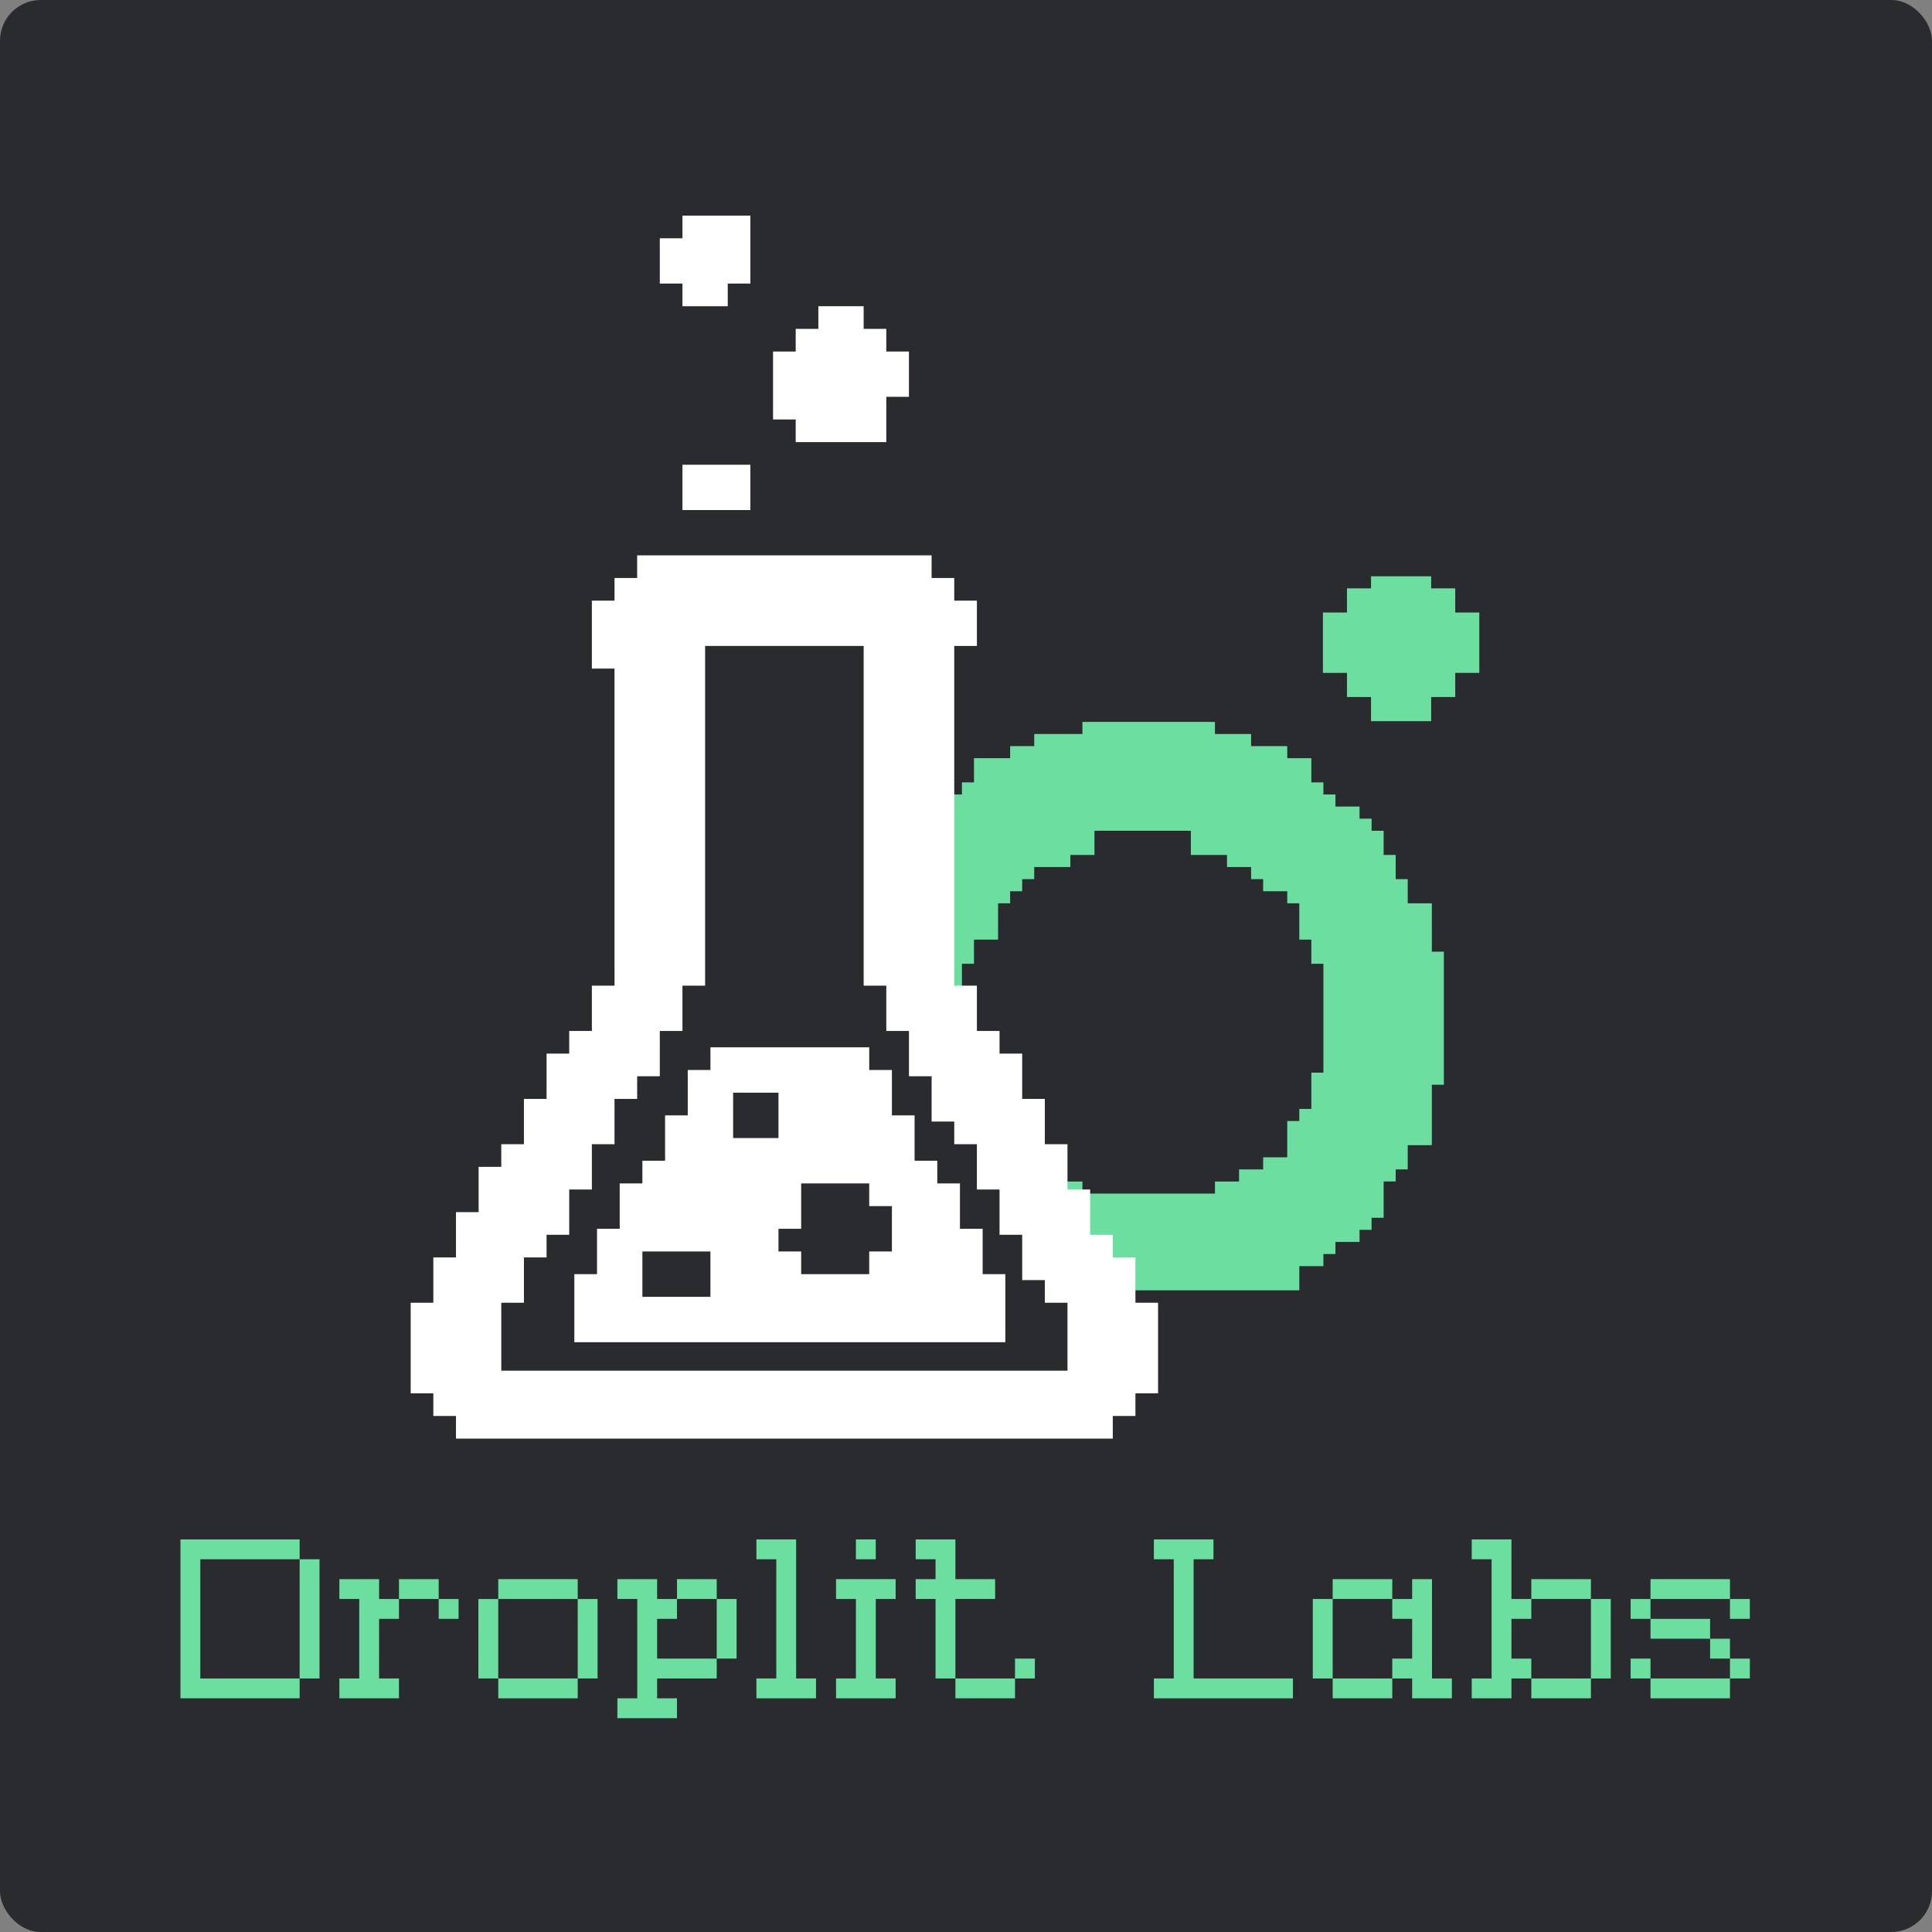 <?xml version="1.0" encoding="UTF-8" standalone="no"?>
<svg
   xmlns:dc="http://purl.org/dc/elements/1.1/"
   xmlns:cc="http://creativecommons.org/ns#"
   xmlns:rdf="http://www.w3.org/1999/02/22-rdf-syntax-ns#"
   xmlns:svg="http://www.w3.org/2000/svg"
   xmlns="http://www.w3.org/2000/svg"
   id="svg6671"
   version="1.1"
   viewBox="0 0 203.2 203.2"
   height="8in"
   width="8in">
  <rect x="0" y="0" width="203.2" height="203.2" fill="#808080" stroke="none"/>
  <defs
     id="defs6665" />
  <g
     transform="translate(0,-93.8)"
     id="layer1">
    <rect
       rx="4.29"
       y="93.8"
       x="0"
       height="203.2"
       width="203.2"
       id="rect4485-1-9-0-6-5-8-0-2"
       style="opacity:1;fill:#292b2e;fill-opacity:1;stroke:none;stroke-width:1.701;stroke-linecap:round;stroke-linejoin:round;stroke-miterlimit:4;stroke-dasharray:none;stroke-dashoffset:0;stroke-opacity:1" />
    <g
       id="g6999-3"
       transform="matrix(0.797,0,0,0.8,-697.98,914.322)">
      <path
         style="fill:#6cdea0;stroke:none;stroke-width:0.265"
         d="m 1056.687,-949.889 v 1.587 h -3.175 v 3.175 h -3.175 v 7.938 h 3.175 v 3.175 h 3.175 v 3.175 h 7.938 v -3.175 h 3.175 v -3.175 h 3.175 v -7.938 h -3.175 v -3.175 h -3.175 v -1.587 z"
         id="path6961-0" />
      <path
         style="fill:#6cdea0;stroke:none;stroke-width:1"
         d="m 3843.775,-3578.652 v 6 h -24 v 6 h -12 v 6 h -18 v 12 h -6 v 6 h -6 v 6 h -6 v 6 h -6 v 6 h -12 v 12 h -6 v 12 h -6 v 12 h -6 v 24 h -6 v 66 h 6 v 30 h 6 v 12 h 6 v 6 h 6 v 18 h 12 v 6 h 6 v 6 h 6 v 6 h 6 v 6 h 18 v 12 h 150 v -12 h 12 v -6 h 6 v -6 h 12 v -6 h 6 v -6 h 6 v -18 h 6 v -6 h 6 v -12 h 12 v -30 h 6 v -66 h -6 v -24 h -12 v -12 h -6 v -12 h -6 v -12 h -6 v -6 h -6 v -6 h -12 v -6 h -6 v -6 h -6 v -12 h -12 v -6 h -18 v -6 h -18 v -6 z m 6,54 h 48 v 12 h 18 v 6 h 12 v 6 h 6 v 6 h 12 v 6 h 6 v 18 h 6 v 12 h 6 v 54 h -6 v 18 h -6 v 6 h -6 v 18 h -12 v 6 h -12 v 6 h -12 v 6 h -66 v -6 h -18 v -6 h -12 v -6 h -6 v -18 h -6 v -6 h -12 v -18 h -6 v -54 h 6 v -12 h 12 v -18 h 6 v -6 h 6 v -6 h 6 v -6 h 18 v -6 h 12 z"
         transform="matrix(0.265,0,0,0.265,0,17.6)"
         id="path6965-5" />
    </g>
    <g
       transform="matrix(1.072,0,0,1.072,-281.769,606.045)"
       id="text8219-6-5-4-0-4"
       style="font-style:normal;font-weight:normal;font-size:17.545px;line-height:1.25;font-family:sans-serif;letter-spacing:0px;word-spacing:0px;fill:#6cdea0;fill-opacity:1;stroke:none;stroke-width:0.439"
       aria-label="Droplit Labs">
      <g
         id="g7160">
        <path
           d="m 292.243,-313.164 v -11.694 h 1.949 v 11.694 z m -11.694,1.949 v -15.592 h 11.694 v 1.949 h -9.745 v 11.694 h 9.745 v 1.949 z"
           style="font-style:normal;font-variant:normal;font-weight:normal;font-stretch:normal;font-family:'Epson Pixeled';-inkscape-font-specification:'Epson Pixeled';fill:#6cdea0;fill-opacity:1;stroke-width:0.439"
           id="path7126" />
        <path
           d="m 305.886,-319.011 v -1.949 h 1.949 v 1.949 z m -9.745,7.796 v -1.949 h 1.949 v -7.796 h -1.949 v -1.949 h 3.898 v 1.949 h 1.949 v 1.949 h -1.949 v 5.847 h 1.949 v 1.949 z m 5.847,-9.745 v -1.949 h 3.898 v 1.949 z"
           style="font-style:normal;font-variant:normal;font-weight:normal;font-stretch:normal;font-family:'Epson Pixeled';-inkscape-font-specification:'Epson Pixeled';fill:#6cdea0;fill-opacity:1;stroke-width:0.439"
           id="path7128" />
        <path
           d="m 311.729,-311.215 v -1.949 h 7.796 v 1.949 z m -1.949,-1.949 v -7.796 h 1.949 v 7.796 z m 9.745,0 v -7.796 h 1.949 v 7.796 z m -7.796,-7.796 v -1.949 h 7.796 v 1.949 z"
           style="font-style:normal;font-variant:normal;font-weight:normal;font-stretch:normal;font-family:'Epson Pixeled';-inkscape-font-specification:'Epson Pixeled';fill:#6cdea0;fill-opacity:1;stroke-width:0.439"
           id="path7130" />
        <path
           d="m 333.163,-315.113 v -5.847 h 1.949 v 5.847 z m -9.745,5.847 v -1.949 h 1.949 v -9.745 h -1.949 v -1.949 h 3.898 v 1.949 h 1.949 v 1.949 h -1.949 v 3.898 h 5.847 v 1.949 h -5.847 v 1.949 h 1.949 v 1.949 z m 5.847,-11.694 v -1.949 h 3.898 v 1.949 z"
           style="font-style:normal;font-variant:normal;font-weight:normal;font-stretch:normal;font-family:'Epson Pixeled';-inkscape-font-specification:'Epson Pixeled';fill:#6cdea0;fill-opacity:1;stroke-width:0.439"
           id="path7132" />
        <path
           d="m 337.057,-311.215 v -1.949 h 1.949 v -11.694 h -1.949 v -1.949 h 3.898 v 13.643 h 1.949 v 1.949 z"
           style="font-style:normal;font-variant:normal;font-weight:normal;font-stretch:normal;font-family:'Epson Pixeled';-inkscape-font-specification:'Epson Pixeled';fill:#6cdea0;fill-opacity:1;stroke-width:0.439"
           id="path7134" />
        <path
           d="m 344.87,-311.215 v -1.949 h 1.949 v -7.796 h -1.949 v -1.949 h 5.847 v 1.949 h -1.949 v 7.796 h 1.949 v 1.949 z m 1.949,-13.643 v -1.949 h 1.949 v 1.949 z"
           style="font-style:normal;font-variant:normal;font-weight:normal;font-stretch:normal;font-family:'Epson Pixeled';-inkscape-font-specification:'Epson Pixeled';fill:#6cdea0;fill-opacity:1;stroke-width:0.439"
           id="path7136" />
        <path
           d="m 356.581,-311.215 v -1.949 h 5.847 v 1.949 z m 5.847,-1.949 v -1.949 h 1.949 v 1.949 z m -7.796,0 v -7.796 h -1.949 v -1.949 h 1.949 v -1.949 h -1.949 v -1.949 h 3.898 v 3.898 h 3.898 v 1.949 h -3.898 v 7.796 z"
           style="font-style:normal;font-variant:normal;font-weight:normal;font-stretch:normal;font-family:'Epson Pixeled';-inkscape-font-specification:'Epson Pixeled';fill:#6cdea0;fill-opacity:1;stroke-width:0.439"
           id="path7138" />
        <path
           d="m 376.054,-311.215 v -1.949 h 1.949 v -11.694 h -1.949 v -1.949 h 5.847 v 1.949 h -1.949 v 11.694 h 9.745 v 1.949 z"
           style="font-style:normal;font-variant:normal;font-weight:normal;font-stretch:normal;font-family:'Epson Pixeled';-inkscape-font-specification:'Epson Pixeled';fill:#6cdea0;fill-opacity:1;stroke-width:0.439"
           id="path7140" />
        <path
           d="m 393.595,-311.215 v -1.949 h 5.847 v 1.949 z m -1.949,-1.949 v -7.796 h 1.949 v 7.796 z m 1.949,-7.796 v -1.949 h 5.847 v 1.949 z m 7.796,9.745 v -1.949 h -1.949 v -1.949 h 1.949 v -3.898 h -1.949 v -1.949 h 1.949 v -1.949 h 1.949 v 9.745 h 1.949 v 1.949 z"
           style="font-style:normal;font-variant:normal;font-weight:normal;font-stretch:normal;font-family:'Epson Pixeled';-inkscape-font-specification:'Epson Pixeled';fill:#6cdea0;fill-opacity:1;stroke-width:0.439"
           id="path7142" />
        <path
           d="m 413.085,-311.215 v -1.949 h 5.847 v 1.949 z m 5.847,-1.949 v -7.796 h 1.949 v 7.796 z m -5.847,-7.796 v -1.949 h 5.847 v 1.949 z m -5.847,9.745 v -1.949 h 1.949 v -11.694 h -1.949 v -1.949 h 3.898 v 5.847 h 1.949 v 1.949 h -1.949 v 3.898 h 1.949 v 1.949 h -1.949 v 1.949 z"
           style="font-style:normal;font-variant:normal;font-weight:normal;font-stretch:normal;font-family:'Epson Pixeled';-inkscape-font-specification:'Epson Pixeled';fill:#6cdea0;fill-opacity:1;stroke-width:0.439"
           id="path7144" />
        <path
           d="m 424.779,-311.215 v -1.949 h 7.796 v 1.949 z m -1.949,-1.949 v -1.949 h 1.949 v 1.949 z m 9.745,0 v -1.949 h 1.949 v 1.949 z m -1.949,-1.949 v -1.949 h 1.949 v 1.949 z m -5.847,-1.949 v -1.949 h 5.847 v 1.949 z m -1.949,-1.949 v -1.949 h 1.949 v 1.949 z m 9.745,0 v -1.949 h 1.949 v 1.949 z m -7.796,-1.949 v -1.949 h 7.796 v 1.949 z"
           style="font-style:normal;font-variant:normal;font-weight:normal;font-stretch:normal;font-family:'Epson Pixeled';-inkscape-font-specification:'Epson Pixeled';fill:#6cdea0;fill-opacity:1;stroke-width:0.439"
           id="path7146" />
      </g>
    </g>
    <g
       transform="matrix(1.072,0,0,1.072,-281.769,606.045)"
       id="g7124">
      <path
         style="fill:#ffffff;stroke:none;stroke-width:0.111"
         d="m 329.801,-456.684 v 2.222 h -2.222 v 4.444 h 2.222 v 2.222 h 4.444 v -2.222 h 2.222 v -6.666 h -6.666"
         id="path6925-1" />
      <path
         style="fill:#ffffff;stroke:none;stroke-width:0.111"
         d="m 343.134,-447.796 v 2.222 h -2.222 v 2.222 h -2.222 v 6.666 h 2.222 v 2.222 h 8.888 v -4.444 h 2.222 v -4.444 h -2.222 v -2.222 h -2.222 v -2.222 h -4.444"
         id="path6923-1" />
      <path
         style="fill:#ffffff;stroke:none;stroke-width:0.111"
         d="m 329.801,-432.242 v 4.444 h 6.666 v -4.444 h -6.666"
         id="path6921-0" />
      <path
         style="fill:#ffffff;stroke:none;stroke-width:0.111"
         d="m 325.357,-423.354 v 2.222 h -2.222 v 2.222 h -2.222 v 6.666 h 2.222 v 31.109 h -2.222 v 4.444 h -2.222 v 2.222 h -2.222 v 4.444 h -2.222 v 4.444 h -2.222 v 2.222 h -2.222 v 4.444 h -2.222 v 4.444 h -2.222 v 4.444 h -2.222 v 8.888 h 2.222 v 2.222 h 2.222 v 2.222 h 64.439 v -2.222 h 2.222 v -2.222 h 2.222 v -8.888 h -2.222 v -4.444 h -2.222 v -2.222 h -2.222 v -4.444 h -2.222 v -4.444 h -2.222 v -4.444 h -2.222 v -4.444 h -2.222 v -2.222 h -2.222 v -4.444 h -2.222 v -33.331 h 2.222 v -4.444 h -2.222 v -2.222 h -2.222 v -2.222 h -28.887"
         id="path6919-2" />
      <path
         style="fill:#292b2e;fill-opacity:1;stroke:none;stroke-width:0.111"
         d="m 332.023,-414.466 v 33.331 h -2.222 v 4.444 h -2.222 v 4.444 h -2.222 v 2.222 h -2.222 v 4.444 h -2.222 v 4.444 h -2.222 v 4.444 h -2.222 v 2.222 h -2.222 v 4.444 h -2.222 v 6.666 h 55.551 v -6.666 h -2.222 v -2.222 h -2.222 v -4.444 h -2.222 v -4.444 h -2.222 v -4.444 h -2.222 v -2.222 h -2.222 v -4.444 h -2.222 v -4.444 h -2.222 v -4.444 h -2.222 v -33.331 z"
         id="path6891-7" />
      <path
         style="fill:#ffffff;stroke:none;stroke-width:0.42"
         d="m 1254.893,-1481.836 v 8.398 h -8.399 v 16.797 h -8.398 v 16.797 h -8.398 v 8.399 h -8.399 v 16.797 h -8.398 v 16.795 h -8.398 v 25.195 h 159.566 v -25.195 h -8.396 v -16.795 h -8.399 v -16.797 h -8.398 v -8.399 h -8.398 v -16.797 h -8.399 v -16.797 h -8.398 v -8.398 z m 8.398,16.797 h 16.795 v 16.797 h -16.795 z m 25.193,33.594 h 25.195 v 8.398 h 8.398 v 16.797 h -8.398 v 8.396 h -25.195 v -8.396 h -8.399 v -8.398 h 8.399 z m -58.787,25.195 h 25.195 v 16.795 h -25.195 z"
         transform="matrix(0.265,0,0,0.265,0,17.6)"
         id="path6893-1" />
    </g>
  </g>
</svg>
